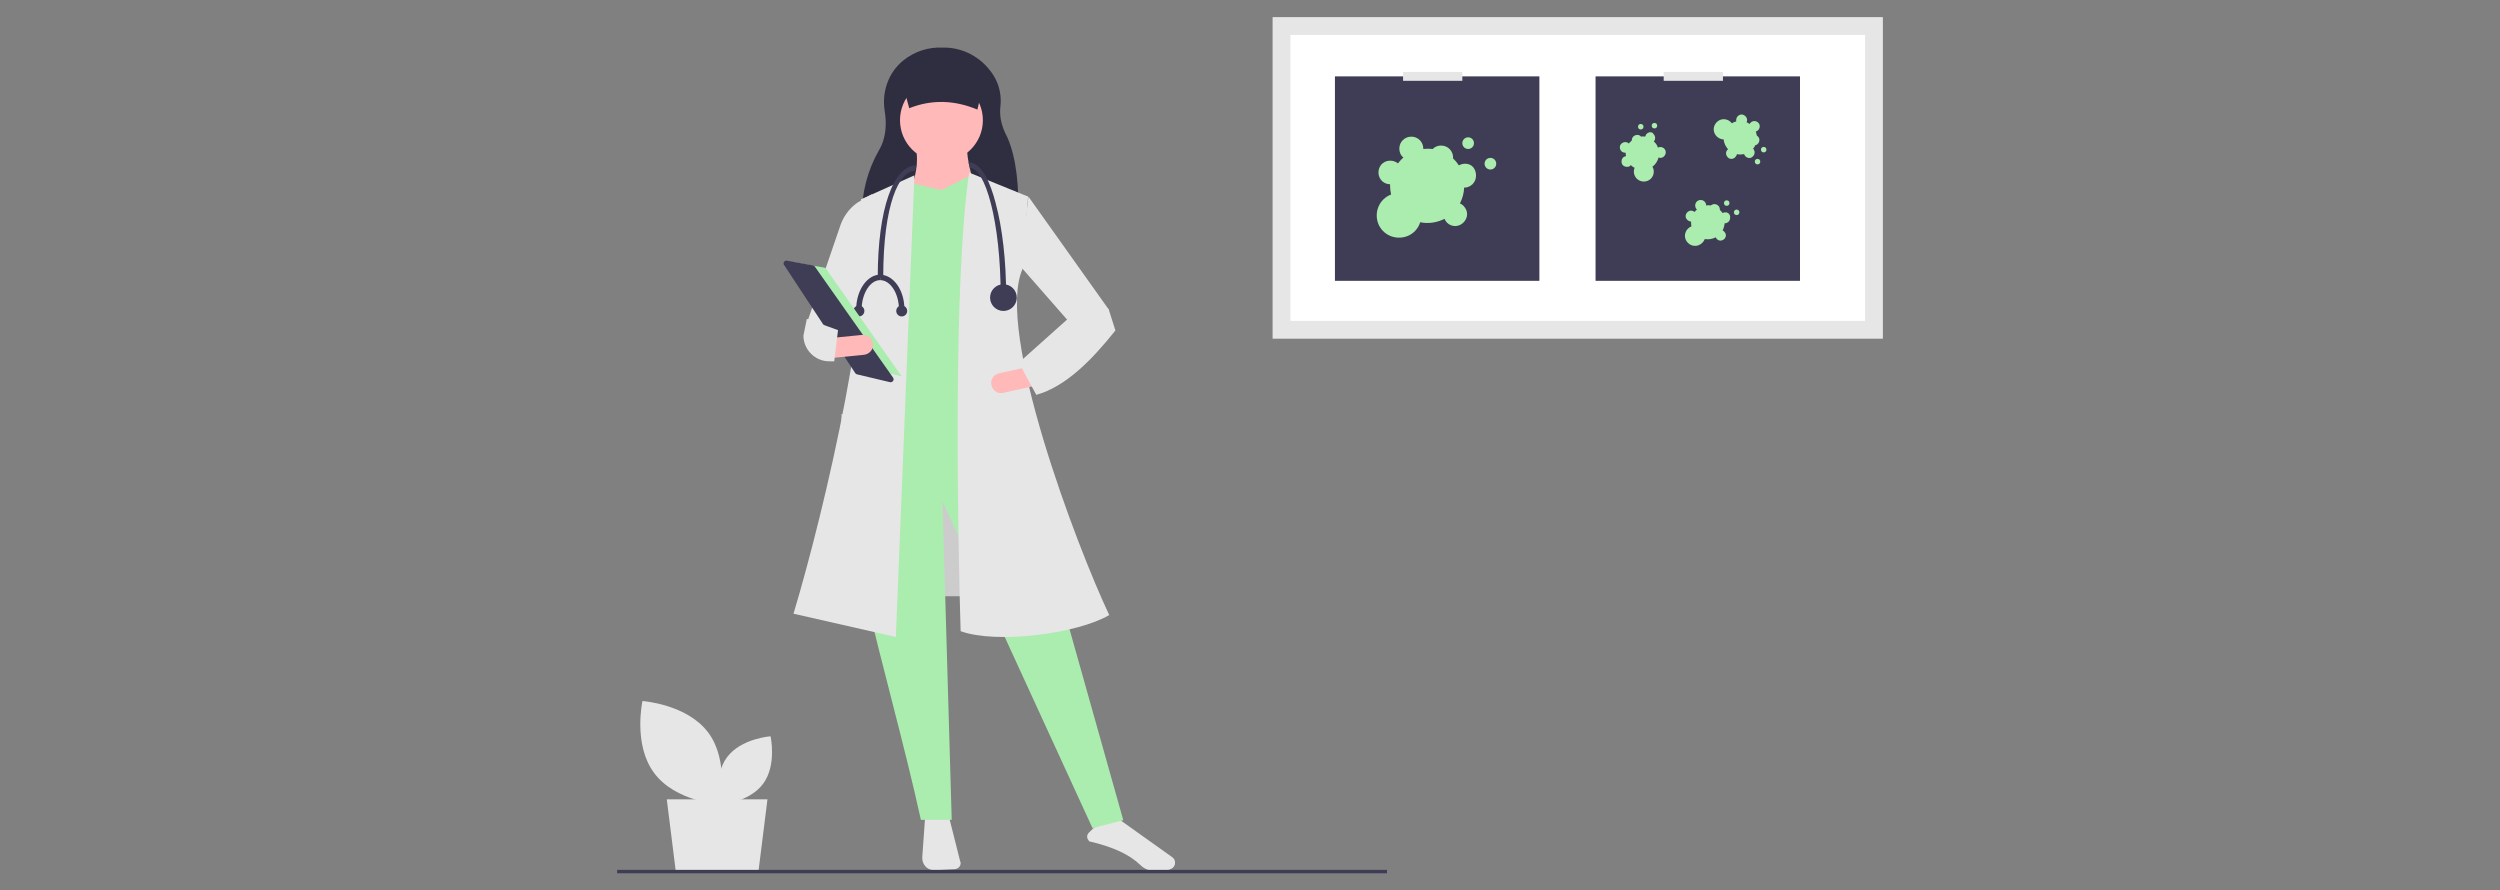 <?xml version="1.0" encoding="utf-8"?>
<!-- Generator: Adobe Illustrator 24.3.0, SVG Export Plug-In . SVG Version: 6.00 Build 0)  -->
<svg version="1.1" id="fc98b6f9-21a0-4a6d-bd35-cd8a18cd4eab"
	 xmlns="http://www.w3.org/2000/svg" xmlns:xlink="http://www.w3.org/1999/xlink" x="0px" y="0px" viewBox="0 0 730 260"
	 style="enable-background:new 0 0 730 260;" xml:space="preserve">
<rect x="0" y="0" width="730" height="260" fill="#808080" stroke="none"/>
<style type="text/css">
	.st0{fill:#CCCCCC;}
	.st1{fill:#E6E6E6;}
	.st2{fill:#2F2E41;}
	.st3{fill:#ABEDAE;}
	.st4{fill:#FFB9B9;}
	.st5{fill:#3F3D56;}
	.st6{fill:#FFFFFF;}
</style>
<g>
	<rect x="245.7" y="120.9" class="st0" width="47.6" height="53.2"/>
	<polygon class="st1" points="221.5,254.2 197.3,254.2 194.7,233.4 224.1,233.4 	"/>
	<path class="st1" d="M270.1,239.1l-0.8,11.2c-0.1,2,1.3,3.7,3.3,3.8c0.2,0,0.3,0,0.5,0l5.7-0.3c1-0.1,1.8-0.9,1.7-1.9
		c0-0.1,0-0.2-0.1-0.3l-3.2-12.7L270.1,239.1z"/>
	<path class="st1" d="M318.2,245.7c6.8,1.6,11.6,3.8,14.8,6.9c1.1,1.1,2.6,1.7,4.2,1.8c2,0.1,3.6-0.1,4.8-0.7h0
		c0.6-0.3,1.1-0.9,1.1-1.6c0.1-0.7-0.2-1.4-0.8-1.8l-16-11.4l-6.8,2.7l-1.6,1.6c-0.6,0.6-0.6,1.6,0,2.2
		C317.9,245.6,318,245.7,318.2,245.7L318.2,245.7z"/>
	<path class="st2" d="M297.4,63.3l-45.8-0.4c0.1-6.7,1.7-13.2,5.1-19.1c2.2-3.8,2.2-8,1.6-11.6c-0.8-5.4,1.1-11,5.4-14.5
		c3.3-2.7,7.4-4,11.6-3.8l0.9,0c5.9,0.2,11.2,3.5,14.2,8.6c1.5,2.7,2.1,5.7,1.7,8.8c-0.3,2.9,0.4,5.7,2,8.7
		C296.9,46.3,297.5,54.5,297.4,63.3z"/>
	<path class="st3" d="M328,239.5l-9,2.3l-43.8-95.4l2.7,93h-9c-9.6-43.8-26.9-94.3-19.2-110.2l46.5-2.7L328,239.5z"/>
	<circle class="st4" cx="274.9" cy="35.1" r="12.1"/>
	<path class="st4" d="M285.4,57.4l-19.9-1.2c2-4.5,2.7-8.8,2-12.9h14.9C282.3,46.5,283.8,51.9,285.4,57.4z"/>
	<polygon class="st3" points="297.9,130.1 254.1,133.2 258.6,55.7 266.3,53.5 274.9,55.5 283.5,51.2 288.9,53.1 	"/>
	<path class="st1" d="M261.6,186l-29.9-6.8c8.9-29.5,24.9-96.9,19.7-121l15.6-7L261.6,186z"/>
	<path class="st1" d="M247.1,100.8l-11.3-7l9.7-28.3c1.1-2.9,3.1-5.4,5.8-6.9l3.3-1.9l-2,28.5L247.1,100.8z"/>
	<path class="st1" d="M323.9,179.6c-9.4,5.5-33,8.5-43.4,4.7c-0.8-26.6-2.3-102,2.5-133.9l17.2,7l-1.6,21.1
		C290.5,96.6,314.4,159.5,323.9,179.6z"/>
	<polygon class="st1" points="322.5,97.3 312,93.8 297.9,77.7 300.3,57.4 323.7,90.3 	"/>
	<path class="st4" d="M289.5,112.5c0.4,1.6,1.9,2.6,3.5,2.2l9-2l-1.3-5.7l-9,2C290.1,109.4,289.1,110.9,289.5,112.5L289.5,112.5z"/>
	<path class="st2" d="M285.4,32c-6.7-2.8-13.4-3-19.9-0.4l-2.7-9.8h25L285.4,32z"/>
	<path class="st1" d="M297.5,105.9l5.1,9.4c8.5-2.4,16-9.9,23.1-18.8l-2-6.3l-12.1,3.1L297.5,105.9z"/>
	<path class="st5" d="M293.8,86.5h-1.6c0-22.1-4.6-37.5-9-37.5l-0.4-1.6c4,0,6.5,6.4,7.9,11.8C292.7,66.5,293.8,76.2,293.8,86.5z"/>
	<path class="st5" d="M257.9,81.1h-1.6c0-20.2,4.6-32.8,11.3-32.8l-0.4,1.6C262.6,49.8,257.9,59.5,257.9,81.1z"/>
	<circle class="st5" cx="293" cy="86.9" r="3.9"/>
	<path class="st5" d="M251.6,90.4H250c0-5.6,3.2-10.2,7-10.2v1.6C254.1,81.8,251.6,85.7,251.6,90.4z"/>
	<path class="st5" d="M264.1,90.4h-1.6c0-4.7-2.5-8.6-5.5-8.6v-1.6C261,80.3,264.1,84.8,264.1,90.4z"/>
	<circle class="st5" cx="263.3" cy="90.8" r="1.6"/>
	<circle class="st5" cx="250.8" cy="90.8" r="1.6"/>
	<polygon class="st3" points="231.3,76.5 241,78.2 263.3,109.9 251.5,107.1 	"/>
	<path class="st5" d="M229.6,76.1c-0.5,0-0.8,0.4-0.8,0.8c0,0.2,0,0.3,0.1,0.4l20.8,31.6c0.1,0.2,0.3,0.3,0.5,0.4l9.7,2.3
		c0.4,0.1,0.9-0.2,1-0.6c0.1-0.2,0-0.5-0.1-0.7l-22.9-32.5c-0.1-0.2-0.3-0.3-0.5-0.3l-7.7-1.4C229.7,76.1,229.6,76.1,229.6,76.1z"/>
	<path class="st4" d="M242.6,98.7l0.6,5.8l9.1-0.9c1.6-0.2,2.8-1.6,2.6-3.2c-0.2-1.6-1.6-2.8-3.2-2.6L242.6,98.7z"/>
	<path class="st1" d="M234.6,98c0,4.1,3.4,7.5,7.5,7.5h1.5l1.1-9.1l-9.1-3.3L234.6,98z"/>
	<rect x="371.6" y="5" class="st1" width="178.2" height="93.9"/>
	<path class="st6" d="M376.8,93.7h167.8V10.2H376.8V93.7z"/>
	<rect x="389.8" y="22.3" class="st5" width="59.7" height="59.7"/>
	<circle class="st3" cx="435.2" cy="47.8" r="1.7"/>
	<circle class="st3" cx="428.7" cy="41.8" r="1.7"/>
	<path class="st3" d="M427.8,47.8c-0.6,0-1.3,0.2-1.8,0.5c-0.5-0.7-1-1.4-1.7-2c0-0.1,0-0.2,0-0.3c0-1.9-1.5-3.5-3.5-3.5
		c-0.9,0-1.8,0.3-2.4,1c-0.9-0.1-1.9-0.1-2.8,0c0,0,0-0.1,0-0.1c0-1.9-1.5-3.5-3.5-3.5c-1.9,0-3.5,1.5-3.5,3.5c0,1,0.4,2,1.2,2.6
		c-0.6,0.5-1.1,1.1-1.6,1.7c-1.5-1.2-3.7-1-4.9,0.4c-1.2,1.5-1,3.7,0.4,4.9c0.6,0.5,1.4,0.8,2.2,0.8l0,0c0,0.1,0,0.3,0,0.4
		c0,0.9,0.1,1.7,0.3,2.6c-3.4,1.3-5,5-3.8,8.4c1.3,3.4,5,5,8.4,3.8c1.9-0.7,3.3-2.2,3.9-4.1c2.4,0.5,4.9,0.1,7.1-1
		c0.7,1.8,2.8,2.6,4.5,1.8s2.6-2.8,1.8-4.5c-0.4-0.8-1-1.5-1.8-1.8c0.7-1.4,1.2-3,1.2-4.6l0,0c1.9,0,3.5-1.5,3.5-3.5
		S429.8,47.8,427.8,47.8L427.8,47.8z"/>
	<rect x="409.7" y="21" class="st1" width="17.3" height="2.6"/>
	<rect x="465.9" y="22.3" class="st5" width="59.7" height="59.7"/>
	<circle class="st3" cx="507.1" cy="62" r="0.8"/>
	<circle class="st3" cx="504.2" cy="59.3" r="0.8"/>
	<path class="st3" d="M503.8,62c-0.3,0-0.6,0.1-0.8,0.2c-0.2-0.3-0.5-0.6-0.8-0.9c0,0,0-0.1,0-0.1c0-0.9-0.7-1.6-1.6-1.6
		c-0.4,0-0.8,0.2-1.1,0.4c-0.4-0.1-0.8-0.1-1.3,0c0,0,0,0,0,0c0-0.9-0.7-1.6-1.6-1.6c-0.9,0-1.6,0.7-1.6,1.6c0,0.5,0.2,0.9,0.5,1.2
		c-0.3,0.2-0.5,0.5-0.7,0.7c-0.7-0.6-1.6-0.5-2.2,0.2c-0.6,0.7-0.5,1.6,0.2,2.2c0.3,0.2,0.6,0.4,1,0.4l0,0c0,0.1,0,0.1,0,0.2
		c0,0.4,0,0.8,0.1,1.2c-1.5,0.6-2.3,2.3-1.7,3.8c0.6,1.5,2.3,2.3,3.8,1.7c0.8-0.3,1.5-1,1.8-1.8c1.1,0.2,2.2,0,3.2-0.5
		c0.3,0.8,1.3,1.2,2,0.8c0.8-0.3,1.2-1.3,0.8-2c-0.2-0.4-0.5-0.7-0.8-0.8c0.3-0.6,0.5-1.3,0.6-2.1l0,0c0.9,0,1.6-0.7,1.6-1.6
		C505.3,62.7,504.7,62,503.8,62L503.8,62z"/>
	<circle class="st3" cx="513.2" cy="47.2" r="0.8"/>
	<circle class="st3" cx="515" cy="43.7" r="0.8"/>
	<path class="st3" d="M512.3,44.1c-0.1-0.3-0.2-0.5-0.4-0.7c0.3-0.3,0.5-0.6,0.6-1c0,0,0.1,0,0.1,0c0.8-0.2,1.3-1.1,1.1-1.9
		c-0.1-0.4-0.4-0.7-0.7-0.9c-0.1-0.4-0.2-0.8-0.3-1.2c0,0,0,0,0,0c0.8-0.2,1.3-1.1,1.1-1.9c-0.2-0.8-1.1-1.3-1.9-1.1
		c-0.4,0.1-0.8,0.4-1,0.8c-0.3-0.2-0.6-0.4-0.9-0.5c0.4-0.8,0-1.7-0.8-2.1c-0.8-0.4-1.7,0-2.1,0.8c-0.1,0.3-0.2,0.7-0.1,1.1l0,0
		c-0.1,0-0.1,0-0.2,0c-0.4,0.1-0.7,0.3-1.1,0.5c-1-1.3-2.8-1.6-4.1-0.6c-1.3,1-1.6,2.8-0.6,4.1c0.5,0.7,1.4,1.2,2.3,1.2
		c0.1,1.1,0.6,2.1,1.3,2.9c-0.7,0.5-0.8,1.5-0.2,2.2c0.5,0.7,1.5,0.8,2.2,0.2c0.3-0.3,0.5-0.6,0.6-1c0.7,0.2,1.4,0.1,2.1,0l0,0
		c0.2,0.8,1.1,1.3,1.9,1.1C512.1,45.7,512.5,44.9,512.3,44.1C512.3,44.1,512.3,44.1,512.3,44.1L512.3,44.1z"/>
	<circle class="st3" cx="483.1" cy="36.7" r="0.8"/>
	<circle class="st3" cx="479.1" cy="37" r="0.8"/>
	<path class="st3" d="M480.8,39.1c-0.2,0.2-0.3,0.5-0.4,0.8c-0.4-0.1-0.8-0.1-1.2,0c0,0-0.1-0.1-0.1-0.1c-0.6-0.6-1.6-0.5-2.2,0.1
		c-0.3,0.3-0.4,0.7-0.4,1.1c-0.3,0.3-0.6,0.6-0.9,0.9c0,0,0,0,0,0c-0.6-0.6-1.6-0.5-2.2,0.1c-0.6,0.6-0.5,1.6,0.1,2.2
		c0.3,0.3,0.8,0.4,1.2,0.4c0,0.3,0,0.7,0.1,1c-0.9,0.1-1.4,0.9-1.3,1.8c0.1,0.9,0.9,1.4,1.8,1.3c0.4,0,0.7-0.2,0.9-0.5l0,0
		c0,0,0.1,0.1,0.1,0.1c0.3,0.3,0.6,0.5,1,0.7c-0.6,1.5,0.1,3.2,1.6,3.8c1.5,0.6,3.2-0.1,3.8-1.6c0.3-0.8,0.3-1.8-0.2-2.5
		c0.9-0.7,1.5-1.6,1.8-2.7c0.8,0.3,1.7-0.1,2-1c0.3-0.8-0.1-1.7-1-2c-0.4-0.1-0.8-0.1-1.2,0.1c-0.2-0.7-0.6-1.3-1.2-1.8l0,0
		c0.6-0.6,0.5-1.6-0.1-2.2C482.4,38.4,481.4,38.5,480.8,39.1C480.8,39.1,480.8,39.1,480.8,39.1L480.8,39.1z"/>
	<rect x="485.8" y="21" class="st1" width="17.3" height="2.6"/>
	<path class="st1" d="M191,225.7c6.2,8.4,19.2,9.2,19.2,9.2s2.8-12.7-3.4-21s-19.2-9.2-19.2-9.2S184.8,217.4,191,225.7z"/>
	<path class="st1" d="M222.8,228.9c-4.1,5.5-12.7,6.1-12.7,6.1s-1.9-8.4,2.2-13.9c4.1-5.5,12.7-6.1,12.7-6.1
		S226.9,223.4,222.8,228.9z"/>
	<rect x="180.2" y="254" class="st5" width="224.8" height="1"/>
</g>
</svg>
